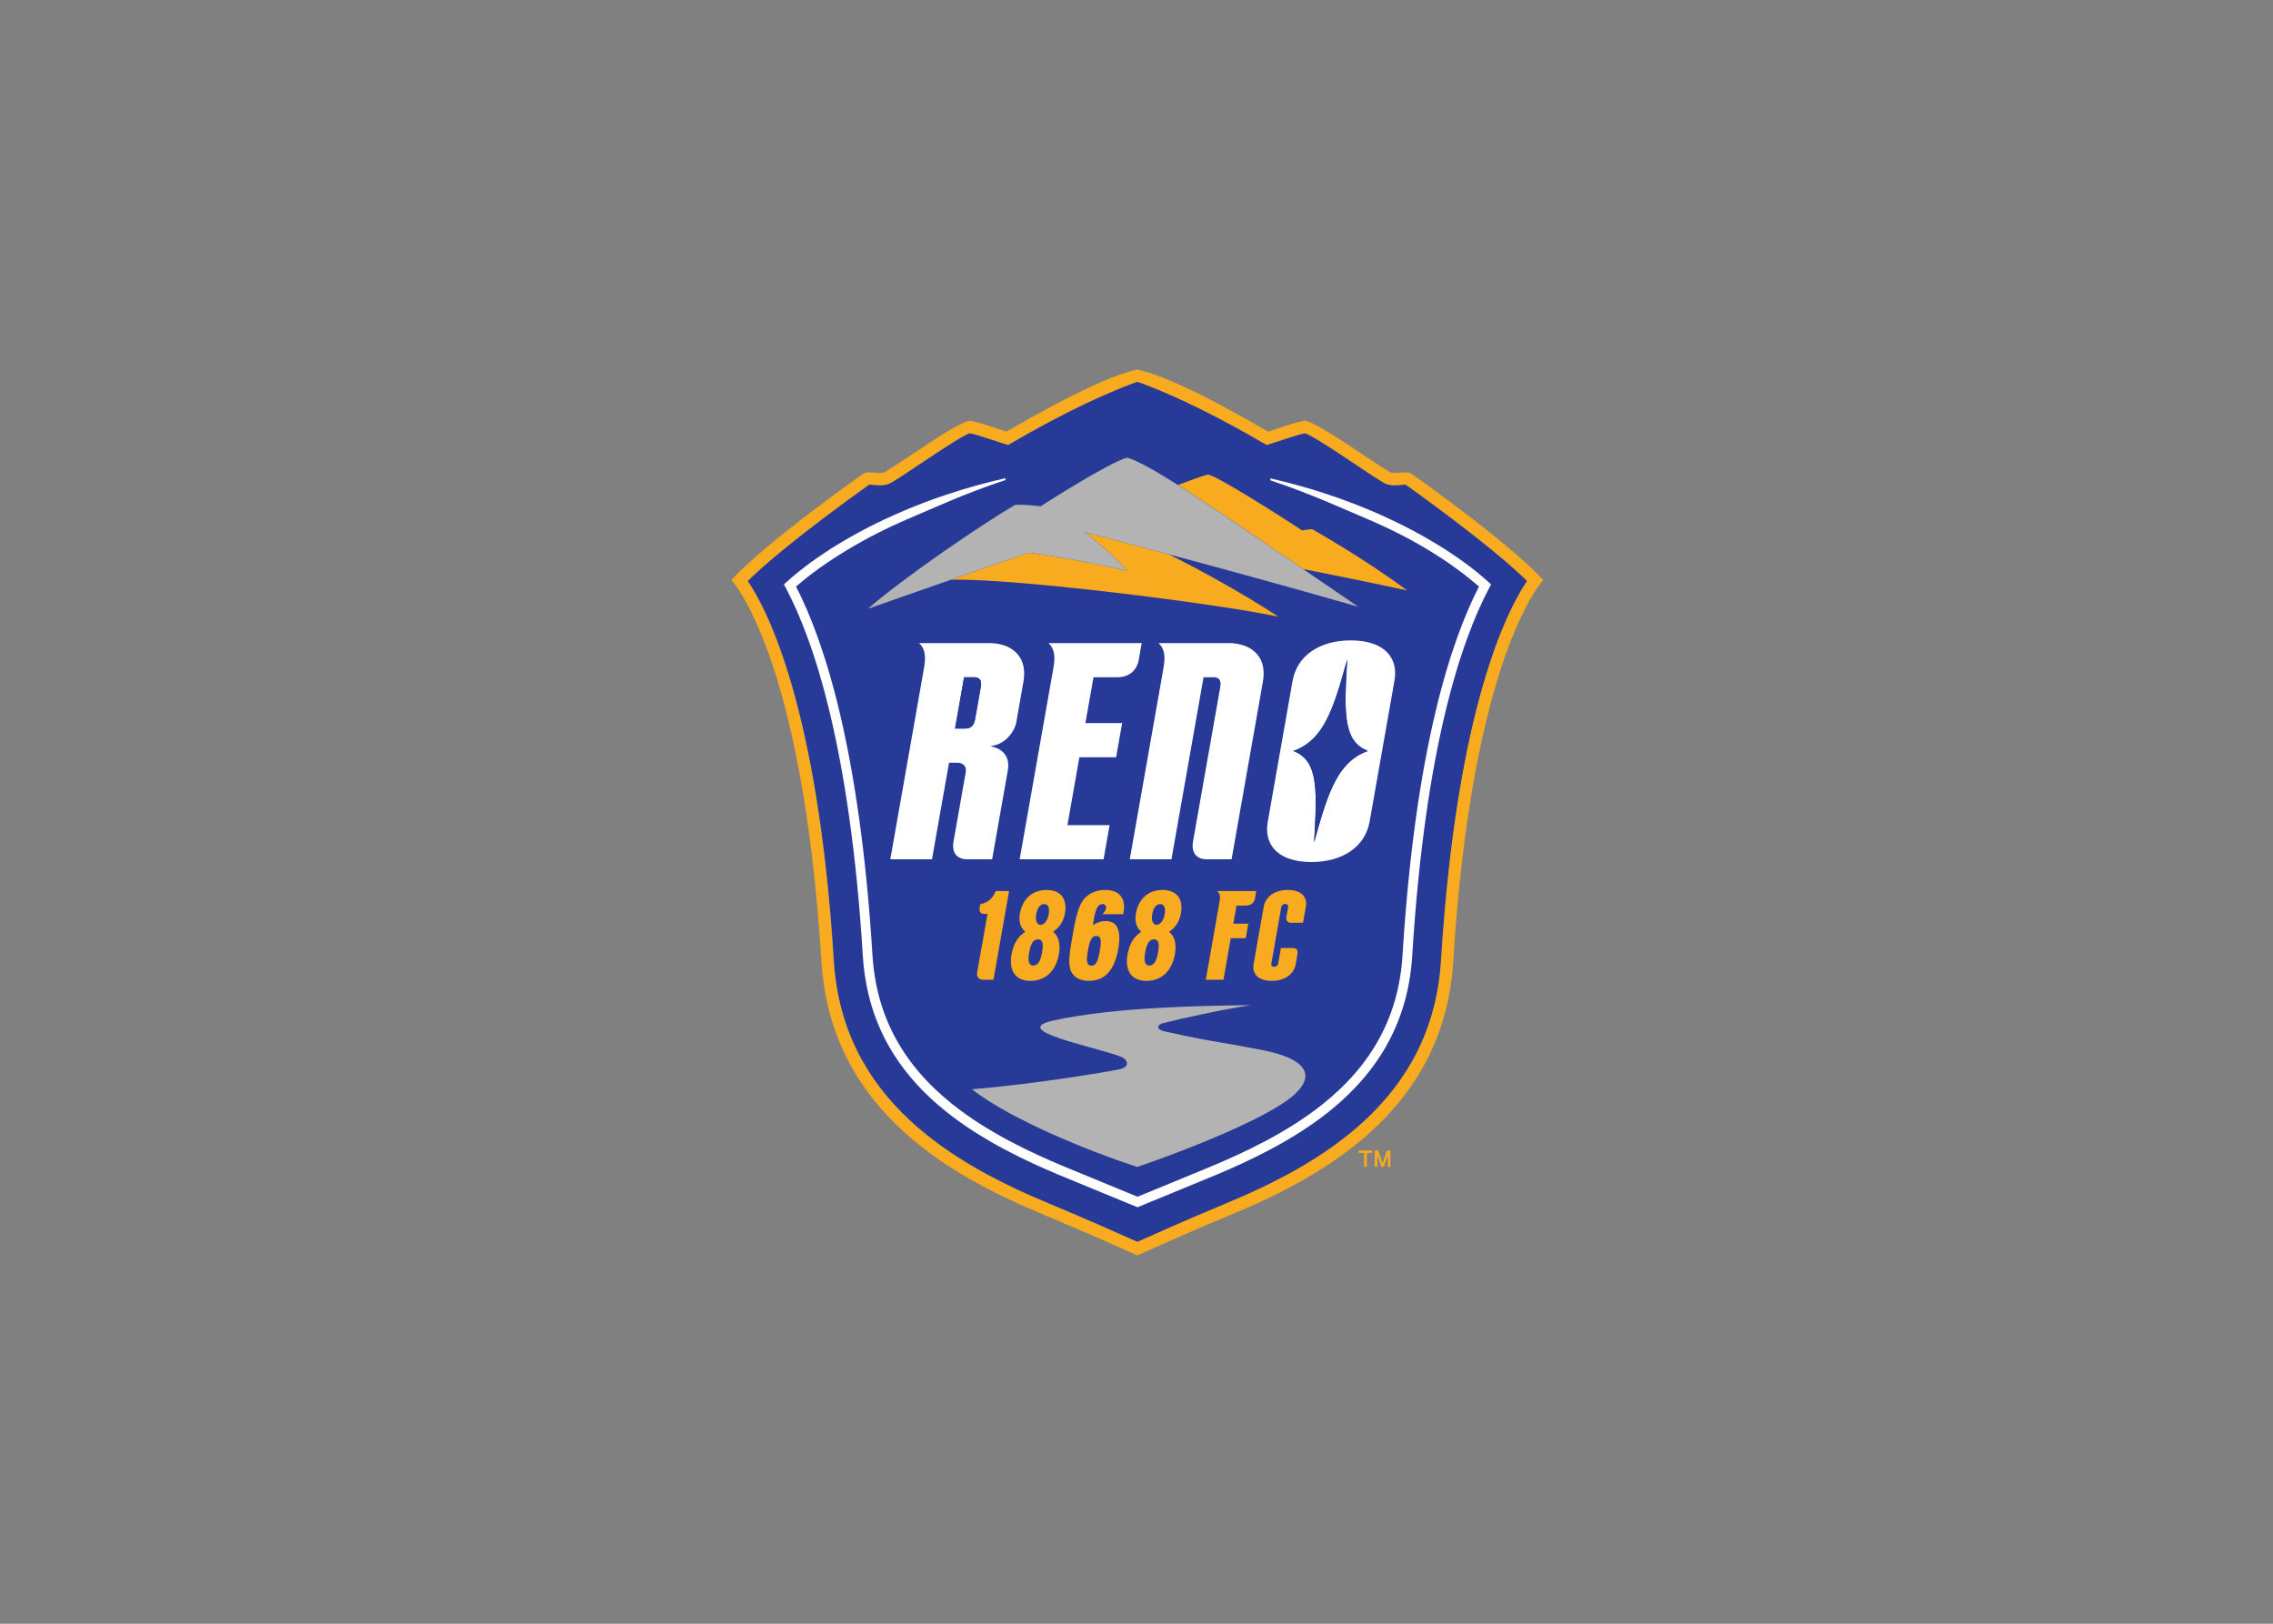 <svg clip-rule="evenodd" fill-rule="evenodd" stroke-linejoin="round" stroke-miterlimit="2" viewBox="0 0 560 400" xmlns="http://www.w3.org/2000/svg"><rect x="0" y="0" width="560" height="400" fill="#808080" stroke="none"/><g fill-rule="nonzero" transform="matrix(.97 0 0 .97 -674.951 -474.296)"><path d="m1051.4 612.14c-.45.038-.88.057-1.29.057-.75 0-1.87-.07-2.95-.723-2.11-1.27-4.83-3.093-7.71-5.024-3.82-2.558-10.1-6.764-12.12-7.475-1.7.384-2.48.642-4.64 1.346-.96.314-2.15.71-3.79 1.232l-1.32.415-1.2-.692c-19.676-11.473-31.608-15.34-31.627-15.352h-.006c-.025.013-11.958 3.879-31.635 15.352l-1.194.692h-.013l-1.321-.415c-1.634-.522-2.835-.918-3.791-1.232-2.162-.704-2.942-.962-4.633-1.346-2.012.711-8.292 4.917-12.121 7.475-2.879 1.931-5.595 3.754-7.708 5.024-1.087.653-2.206.723-2.954.723h-.006c-.403 0-.837-.019-1.283-.057-.748-.063-1.427-.113-1.452-.113-.239.163-21.187 14.969-30.887 24.487 4.897 7.173 17.867 31.874 21.878 96.453 2.213 35.527 30.68 51.747 55.236 61.913 8.324 3.439 18.364 7.915 21.884 9.493 3.52-1.578 13.561-6.054 21.883-9.493 24.55-10.166 53.02-26.386 55.24-61.913 4.01-64.578 16.98-89.279 21.88-96.453-9.71-9.525-30.67-24.336-30.9-24.487 0 0-.7.044-1.45.113" fill="#283a97"/><path d="m954.81 707.19h21.319l1.528-8.67h-10.713l3.036-17.245h9.33l1.528-8.675h-9.33l2.056-11.643h6.085c3.414 0 5.024-2.245 5.394-4.351l.761-4.319h-23.664c1.44 1.383 1.786 3.2 1.245 6.281z" fill="#fff"/><path d="m938.02 702.63c-.258 1.459-.044 2.647.616 3.439.623.735 1.61 1.125 2.867 1.125h6.318l3.992-22.645c.51-2.923-.842-5.117-3.627-5.865l-.811-.214.823-.164c3.018-.572 5.338-3.52 5.759-5.922l1.804-10.235c.51-2.898.032-5.256-1.433-6.991-1.547-1.848-4.118-2.867-7.23-2.867h-17.817c1.44 1.384 1.792 3.2 1.245 6.281l-8.569 48.622h10.587l4.332-24.531h2.08c.78 0 1.402.245 1.792.71.359.422.491 1.013.377 1.66zm3.024-28.637h-2.64l2.294-13.033h2.584c.622 0 1.094.176 1.383.522.346.408.434 1.037.283 1.911l-1.452 8.23c-.283 1.59-1.081 2.37-2.452 2.37" fill="#fff"/><path d="m982.78 707.19h10.587l8.153-46.233h2.58c.63 0 1.1.176 1.39.522.34.408.44 1.037.28 1.917l-6.921 39.23c-.258 1.459-.044 2.647.623 3.439.618.736 1.608 1.126 2.858 1.126h6.31l7.94-45.039c.52-2.905.04-5.256-1.42-6.998-1.56-1.848-4.13-2.866-7.24-2.866h-17.816c1.44 1.383 1.785 3.2 1.245 6.28z" fill="#fff"/><path d="m1043.7 697.62 6.31-35.81c.47-2.691-.05-5.042-1.52-6.79-1.88-2.238-5.19-3.42-9.57-3.42-8.01 0-13.67 3.936-14.79 10.273l-6.31 35.81c-.47 2.685.05 5.03 1.52 6.784 1.88 2.238 5.19 3.42 9.57 3.42 8.01 0 13.67-3.936 14.79-10.266m-18.94-17.754-.44-.189.44-.163c7.09-2.716 9.65-10.222 12.76-21.363l.48-1.71-.1 1.773c-.66 11.932-.76 18.798 4.93 21.275l.44.188-.44.164c-7.08 2.716-9.65 10.222-12.76 21.363l-.48 1.71.1-1.773c.67-11.926.76-18.798-4.93-21.275" fill="#fff"/><path d="m994.99 612.14c8.83 5.658 20.84 13.837 31.8 21.35-10.96-7.513-22.95-15.717-31.8-21.35" fill="#283a97"/><path d="m972.13 730.5c-.459 2.571-.277 3.709.968 3.709 1.163 0 1.622-1.232 2.075-3.797.465-2.634.358-3.747-.912-3.747-1.188 0-1.678 1.232-2.131 3.835" fill="#283a97"/><path d="m988.93 727.52c-1.188 0-1.842 1.107-2.244 3.37-.39 2.213-.044 3.294 1.043 3.294 1.163 0 1.842-1.081 2.232-3.294.396-2.263.157-3.37-1.031-3.37" fill="#283a97"/><path d="m943.49 671.62 1.452-8.229c.151-.874.063-1.503-.283-1.912-.295-.345-.76-.522-1.389-.522h-2.578l-2.294 13.026h2.646c1.365 0 2.163-.773 2.446-2.363" fill="#283a97"/><path d="m990.51 718.57c-1.012 0-1.735.899-2.024 2.54-.308 1.741.226 2.722 1.087 2.722.931 0 1.779-1.012 2.075-2.722.289-1.641-.145-2.54-1.138-2.54" fill="#283a97"/><path d="m961.04 718.57c-1 0-1.729.899-2.018 2.54-.302 1.741.226 2.722 1.094 2.722.924 0 1.779-1.012 2.074-2.722.29-1.641-.144-2.54-1.15-2.54" fill="#283a97"/><path d="m959.47 727.52c-1.194 0-1.848 1.107-2.251 3.37-.383 2.213-.031 3.294 1.044 3.294 1.169 0 1.842-1.081 2.232-3.294.402-2.263.163-3.37-1.025-3.37" fill="#283a97"/><path d="m1029.7 701.14-.1 1.773.48-1.71c3.11-11.14 5.67-18.64 12.76-21.363l.43-.164-.43-.188c-5.7-2.477-5.6-9.342-4.93-21.275l.1-1.773-.48 1.71c-3.11 11.14-5.67 18.647-12.76 21.356l-.44.17.43.188c5.7 2.477 5.61 9.349 4.94 21.275" fill="#283a97"/><path d="m1022.6 768.54c6.8-4.879 7.59-10.097-5.88-12.838-3.13-.635-8.98-1.679-12.91-2.339-4.226-.716-9.01-1.754-12.493-2.533-1.258-.283-2.226-1.459.075-2.05 4.344-1.119 14.268-3.319 22.108-4.539-10.72.132-34.311.384-50.204 3.917-11.071 2.464 9.116 6.306 16.886 9.034 2.307.805 2.76 2.785-.119 3.363-3.364.667-20.941 3.672-37.363 5.055 10.178 7.928 30.359 15.925 41.94 19.716 8.26-2.766 28.87-10.436 37.96-16.786" fill="#b3b3b3"/><path d="m1018.5 610.46v.497c10.02 3.307 18.64 7.292 25.06 10.015 11.18 4.759 20.85 10.776 27.91 16.962-7.17 13.932-16.19 41.355-19.41 93.554-.94 15.346-7.58 27.731-20.28 37.891-9.16 7.324-20.23 12.398-27.77 15.579-2.91 1.226-16.567 6.827-19.27 7.934-2.691-1.107-16.352-6.708-19.269-7.934-7.532-3.181-18.603-8.255-27.763-15.579-12.706-10.16-19.338-22.545-20.288-37.891-3.219-52.2-12.234-79.623-19.407-93.554 7.06-6.187 17.471-12.517 28.655-17.276 6.457-2.741 14.585-6.52 24.531-9.77v-.478c-10.442 2.358-19.238 5.47-25.921 8.318-11.813 5.016-22.331 11.411-29.624 18.006l-.717.647.459.849c7.13 13.441 16.308 40.556 19.577 93.416.994 16.075 7.928 29.051 21.206 39.67 9.393 7.513 20.677 12.687 28.341 15.918 3.232 1.364 19.596 8.066 19.76 8.135l.459.189.465-.189c.17-.069 16.526-6.771 19.756-8.135 7.67-3.232 18.95-8.406 28.35-15.918 13.27-10.618 20.21-23.595 21.21-39.67 3.26-52.86 12.44-79.975 19.57-93.416l.46-.849-.72-.647c-7.29-6.595-17.81-12.989-29.62-18.006-6.64-2.83-15.36-5.916-25.71-8.268" fill="#fff"/><path d="m982.16 633.89s-17.075-3.709-25.179-4.552l-19.659 6.872c14.78-.528 66.808 5.884 83.198 9.374 0 0-11.47-7.702-27.861-15.85-13.083-3.501-21.482-5.664-21.482-5.664 6.054 4.344 10.983 9.82 10.983 9.82" fill="#f8ab1e"/><path d="m1053.2 638.92c-10.66-8.016-24.12-15.572-24.12-15.572-1.17.076-2.52.327-2.52.327-4.27-2.842-22.56-14.529-24.04-14.171-1.86.446-4.179 1.433-7.505 2.64 8.845 5.633 20.835 13.837 31.795 21.35 0 0 16.31 3.188 26.39 5.426" fill="#f8ab1e"/><path d="m937.32 636.21 19.659-6.871c8.104.842 25.179 4.551 25.179 4.551s-4.929-5.469-10.983-9.82c0 0 8.399 2.157 21.482 5.665 12.753 3.413 29.943 8.103 48.153 13.322-4.19-2.836-8.99-6.124-14.01-9.563-10.97-7.512-22.97-15.692-31.804-21.35-10.612-6.802-12.951-6.934-12.951-6.934-4.765 1.289-21.897 12.328-21.897 12.328-5.155-.591-6.501-.333-6.501-.333-9.021 5.224-28.919 18.955-37.363 26.354z" fill="#b3b3b3"/><g fill="#f8ab1e"><path d="m1054.8 609.61c-.33-.233-1.2-.679-1.2-.679-1.55 0-2.85.138-3.53.138-.53 0-.98-.056-1.34-.276-6.28-3.779-17.31-12.008-21.44-13.001-.07-.019-.13.006-.18.018-3.11.679-3.54.956-9.21 2.76-18.015-10.499-27.621-14.491-33.198-15.774h-.013c-5.577 1.283-15.183 5.275-33.201 15.774-5.665-1.804-6.092-2.081-9.198-2.76-.063-.012-.119-.037-.188-.018-4.131.993-15.164 9.222-21.438 13.001-.359.22-.818.276-1.333.276-.692 0-1.999-.138-3.54-.138 0 0-.867.446-1.201.679 0 0-24.091 16.974-33.012 26.656 0 0 18.024 18.659 22.884 96.893 2.383 38.337 33.767 54.922 57.154 64.597 10.248 4.244 22.934 9.971 23.073 10.034v.006h.013v-.006c.139-.063 12.825-5.79 23.068-10.034 23.39-9.675 54.78-26.26 57.16-64.597 4.86-78.233 22.88-96.893 22.88-96.893-8.92-9.682-33.01-26.656-33.01-26.656m7.02 123.35c-2.22 35.527-30.68 51.747-55.24 61.907-8.329 3.445-18.363 7.921-21.884 9.499-3.52-1.578-13.561-6.054-21.884-9.499-24.556-10.16-53.023-26.38-55.236-61.907-4.011-64.578-16.981-89.279-21.872-96.453 9.695-9.518 30.648-24.324 30.881-24.494h.006s.698.05 1.453.119c.446.038.874.063 1.276.063h.013c.742 0 1.861-.075 2.948-.729 2.113-1.27 4.835-3.093 7.708-5.023 3.829-2.559 10.109-6.765 12.121-7.475 1.704.383 2.477.641 4.64 1.345.955.315 2.156.711 3.797 1.232l1.314.415h.006l1.194-.691c19.678-11.473 31.61-15.34 31.629-15.352h.006c.026.013 11.958 3.879 31.634 15.352l1.2.691 1.32-.415c1.64-.521 2.84-.917 3.79-1.232 2.16-.704 2.94-.962 4.64-1.345 2.01.704 8.3 4.916 12.12 7.475 2.88 1.93 5.6 3.753 7.71 5.023 1.08.654 2.2.729 2.96.729.4 0 .83-.025 1.28-.063.75-.069 1.46-.119 1.46-.119.22.157 21.18 14.969 30.88 24.494-4.89 7.173-17.86 31.874-21.87 96.453"/><path d="m1012.3 718.95c1.34 0 2.09-.824 2.28-1.836l.32-1.848h-9.94c.71.566.87 1.308.63 2.622l-3.5 19.898h4.48l1.86-10.556h3.8l.65-3.691h-3.8l.81-4.589z"/><path d="m1023.7 723.31h3.08l.72-4.08c.43-2.458-1.13-4.25-4.6-4.25s-5.66 1.792-6.1 4.25l-2.57 14.592c-.44 2.452 1.14 4.243 4.6 4.243s5.66-1.791 6.1-4.243l.45-2.603c.19-1.019-.36-1.484-1.13-1.484h-3.08l-.71 4.043c-.07.389-.53.735-1 .735-.48 0-.82-.346-.74-.735l2.55-14.51c.07-.39.53-.742 1-.742.48 0 .81.352.74.742l-.45 2.558c-.18 1.019.37 1.484 1.14 1.484"/><path d="m995.77 720.94c.648-3.678-1.037-5.954-4.659-5.954-3.64 0-6.117 2.276-6.764 5.954-.365 2.031.1 3.59 1.364 4.665-1.817 1.106-3.03 3.08-3.495 5.708-.749 4.275 1.056 6.759 4.79 6.759 3.791 0 6.482-2.484 7.236-6.759.459-2.628-.063-4.602-1.49-5.708 1.654-1.075 2.653-2.634 3.018-4.665m-5.815 9.952c-.39 2.213-1.075 3.288-2.232 3.288-1.088 0-1.434-1.075-1.044-3.288.403-2.269 1.056-3.37 2.245-3.37 1.194 0 1.427 1.1 1.031 3.37m1.691-9.776c-.296 1.704-1.144 2.716-2.075 2.716-.861 0-1.396-.981-1.087-2.716.289-1.641 1.012-2.54 2.024-2.54.993 0 1.427.899 1.138 2.54"/><path d="m966.31 720.94c.641-3.678-1.037-5.954-4.665-5.954-3.627 0-6.111 2.276-6.764 5.954-.365 2.031.1 3.59 1.37 4.665-1.817 1.106-3.03 3.08-3.502 5.708-.748 4.275 1.063 6.759 4.797 6.759 3.791 0 6.469-2.484 7.224-6.759.471-2.628-.057-4.602-1.478-5.708 1.648-1.075 2.653-2.634 3.018-4.665m-5.821 9.952c-.39 2.213-1.063 3.288-2.232 3.288-1.082 0-1.434-1.075-1.044-3.288.402-2.269 1.063-3.37 2.251-3.37s1.427 1.1 1.025 3.37m1.697-9.776c-.295 1.704-1.157 2.716-2.081 2.716-.861 0-1.389-.981-1.087-2.716.289-1.641 1.018-2.54 2.018-2.54 1.006 0 1.439.899 1.15 2.54"/><path d="m975.83 721.14h5.281c.094-.434.17-1.056.201-1.333.22-3.061-1.496-4.828-4.747-4.828-2.709 0-4.803 1.138-5.997 3.137-1.088 1.855-1.66 4.665-2.358 8.644-.823 4.665-1.263 7.62-.044 9.424.862 1.251 2.245 1.88 4.219 1.88 4.061 0 6.507-2.665 7.469-8.103.83-4.728-.239-7.086-3.219-7.086-1.082 0-2.119.327-3.219 1.05.075-.572.17-1.113.251-1.59.447-2.477.994-3.766 2.182-3.766.264 0 .515.107.673.251.194.201.32.547.201.968-.113.415-.377.843-.893 1.352m-1.572 5.526c1.27 0 1.377 1.113.912 3.747-.453 2.565-.912 3.797-2.075 3.797-1.251 0-1.427-1.137-.968-3.709.453-2.603.943-3.835 2.131-3.835"/><path d="m945.52 737.78h2.634l3.973-22.519h-3.407c-.66 1.798-2.056 3.011-3.91 3.326l-.17.993c-.189 1.012.358 1.477 1.125 1.477h.887l-2.622 14.768c-.233 1.34.478 1.956 1.49 1.956"/><path d="m1043 785.3v-3.527h1.35v-.622h-3.39v.622h1.34v3.527z"/><path d="m1047 784.38-1.09-3.225h-.91v4.149h.67v-2.439c0-.094-.01-.239-.01-.446 0-.038 0-.07-.01-.101l1.02 2.986h.64l1.02-2.992v.144c-.02.195-.02.327-.02.409v2.439h.67v-4.149h-.89z"/></g></g></svg>